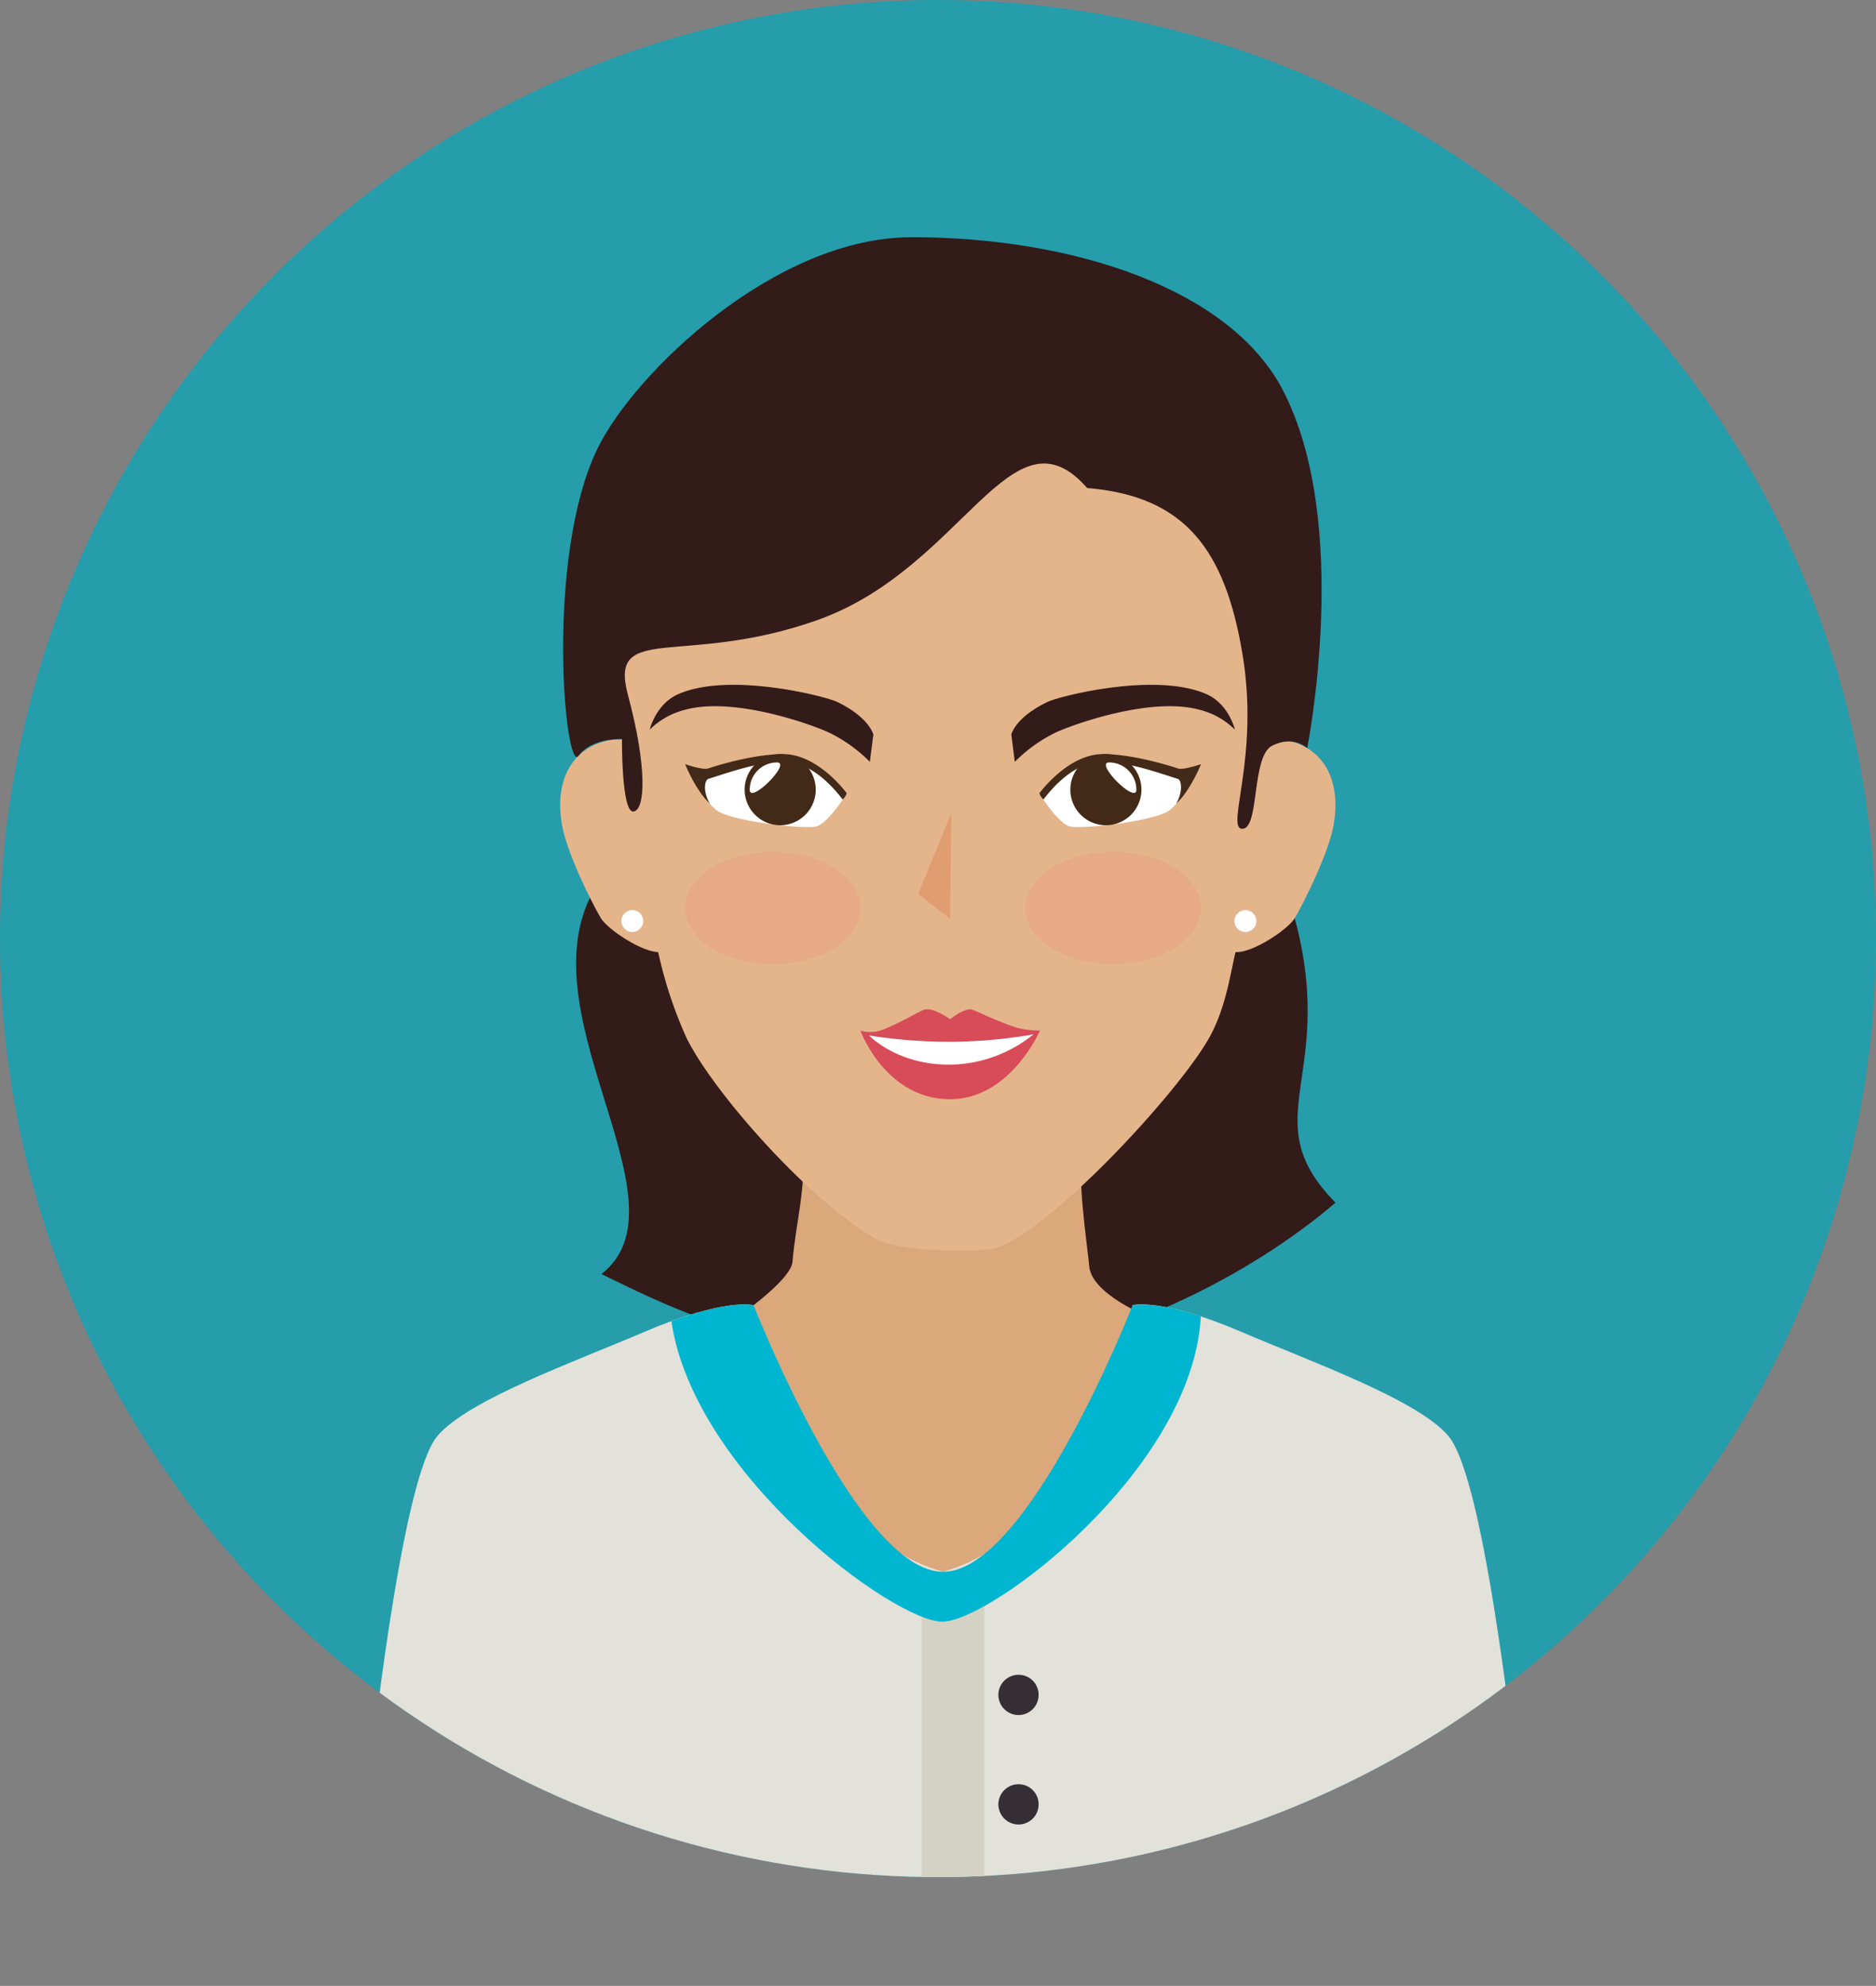 <svg xmlns="http://www.w3.org/2000/svg" xmlns:xlink="http://www.w3.org/1999/xlink" viewBox="0 0 344.16 364.1"><rect x="0" y="0" width="344.16" height="364.1" fill="#808080" stroke="none"/><defs><style>.cls-1{fill:#259dab;}.cls-2{clip-path:url(#clip-path);}.cls-3{fill:#331b19;}.cls-4{fill:#dba87b;}.cls-5{fill:#e4b58b;}.cls-6{fill:#e2e1da;}.cls-7{fill:#fff;}.cls-8{fill:#d4d2c4;}.cls-9{fill:#352e35;}.cls-10{fill:#00b5cf;}.cls-11{fill:#432918;}.cls-12{fill:#e09d72;}.cls-13{fill:#d84b58;}.cls-14{fill:#f08375;opacity:0.2;}</style><clipPath id="clip-path"><path class="cls-1" d="M344.16,172.08A172.08,172.08,0,1,1,172.08,0,172.08,172.08,0,0,1,344.16,172.08Z"/></clipPath></defs><g id="Layer_2" data-name="Layer 2"><g id="Capa_1" data-name="Capa 1"><path class="cls-1" d="M344.16,172.08A172.08,172.08,0,1,1,172.08,0,172.08,172.08,0,0,1,344.16,172.08Z"/><g class="cls-2"><path class="cls-3" d="M108.22,164.59c-11,22.92,18.46,56.24,2.12,69,7.45,3.52,32.42,17.31,64.4,15.69S233.28,230.63,245,220.5c-15.42-15.68.92-23.19-7.88-53.59"/><path class="cls-4" d="M208.73,240.51l-3.38,44.12-26.17,22.43-23.52-15.68-26.18-45.89s15.56-9.82,15.91-14.16c.6-7.47,2.61-13.49,1.77-21.3-1.53-14.27,53.87-15.24,51.44-.43-1.07,6.45.8,18,1.23,22.6S208.73,240.51,208.73,240.51Z"/><path class="cls-5" d="M233.1,131.81a283.89,283.89,0,0,1-6.43,42.74c-1,4.12-1.76,10.1-4.74,15.54-5.68,10.33-30.77,37.25-40.14,38.91-3.31.58-16.91.46-20.94-1.79-12.43-6.94-30.34-27.36-35-37.12a79,79,0,0,1-5.09-15.46,298.69,298.69,0,0,1-6.37-42.82c-3.72-45.73,26.58-66,59.36-66S236.8,86.07,233.1,131.81Z"/><path class="cls-5" d="M244.69,151.07c-.84,5.1-5.26,14-7.15,17.24-1.28,2.16-7.92,6.51-10.88,6.24s-1.82-8.24-2.91-10.94-1.54-8.44-1.4-14.63c.24-10.08,6.36-14,12.53-13.41S246.32,141.12,244.69,151.07Z"/><path class="cls-5" d="M103.07,151.07c.84,5.1,5.25,14,7.14,17.24,1.29,2.16,7.93,6.51,10.88,6.24s1.83-8.24,2.92-10.94,1.54-8.44,1.39-14.63c-.24-10.08-6.35-14-12.52-13.41S101.43,141.12,103.07,151.07Z"/><path class="cls-3" d="M119.19,133.78s1.1-4.64,5.15-6.47c9.31-4.19,27,.32,29.21,1.37,5.94,2.85,6.67,6,6.67,6l-.64,5a27.38,27.38,0,0,0-7.46-5.35c-2.32-1.14-17.18-6.73-26.42-4.2A14.1,14.1,0,0,0,119.19,133.78Z"/><path class="cls-3" d="M226.55,133.78s-1.09-4.64-5.13-6.47c-9.32-4.19-27,.32-29.21,1.37-6,2.85-6.68,6-6.68,6l.64,5a27.42,27.42,0,0,1,7.45-5.35c2.33-1.14,17.19-6.73,26.43-4.2A14,14,0,0,1,226.55,133.78Z"/><path class="cls-3" d="M114.1,135.52S114,149,116.19,148.79s2.6-8-1-21.41,10.25-5,34.79-13.7c26.82-9.53,35.57-40.08,49.47-24.2,18,1.47,25.28,11.35,28.48,30.38s-3.2,32.16,0,32.09,1.58-13.32,5.5-15.26,6.38.48,6.38.48,8.34-41.48-4.61-65.91C225.51,53,197,43.49,167.23,43.49c-25.06,0-50.92,24.93-57.64,38.8-9.65,19.93-5.94,59.67-3.46,56.29S114.1,135.52,114.1,135.52Z"/><path class="cls-6" d="M282.29,364.1c-4.09-43.76-10-93.07-16.58-100.82-5.61-6.65-25.27-13.65-38-19.1-14.75-6.32-19.95-4.88-19.95-4.88s-7.1,41-34.77,48.88c-27.66-7.86-34.75-48.88-34.75-48.88s-5.21-1.44-20,4.88c-12.72,5.45-32.38,12.45-38,19.1C73.76,271,67.81,320.34,63.72,364.1Z"/><path class="cls-7" d="M118,168.87a2,2,0,1,1-2-2A2,2,0,0,1,118,168.87Z"/><path class="cls-7" d="M230.47,168.87a2,2,0,1,1-2-2A2,2,0,0,1,230.47,168.87Z"/><rect class="cls-8" x="169.11" y="291.88" width="11.45" height="54.23"/><path class="cls-9" d="M190.54,310.74a3.69,3.69,0,1,1-3.68-3.68A3.68,3.68,0,0,1,190.54,310.74Z"/><path class="cls-9" d="M190.54,330.82a3.69,3.69,0,1,1-3.68-3.69A3.68,3.68,0,0,1,190.54,330.82Z"/><path class="cls-10" d="M220.3,241.35c-9.13-3-12.53-2-12.53-2S188.66,288.18,173,288.18s-34.75-48.88-34.75-48.88-4-1.11-15.08,2.94c4.14,28.08,40.82,55.08,49.7,55.08S218.78,269.45,220.3,241.35Z"/><path class="cls-7" d="M127.34,141.71a13.29,13.29,0,0,0,3.84,6.63c2.43,2.29,17.23,3.83,18.79,3.12,2.33-1,5.37-6,5.37-6s-5.21-7.17-11.64-7.17S127.34,141.71,127.34,141.71Z"/><path class="cls-11" d="M143.7,139.66c-4.64,0-10.51,2.14-13.74,3.14-.75.23-1,2.43.27,4.54-2.64-2.43-4.54-7.24-4.54-7.24s3.17,1.12,4.2.79c3.09-1,9-2.63,13.81-2.63,6.43,0,11.64,7.17,11.64,7.17a2.68,2.68,0,0,1-.75,1.15C153.44,145.13,149.27,139.66,143.7,139.66Z"/><path class="cls-11" d="M136.61,144.78a6.52,6.52,0,1,0,6.52-6.52A6.51,6.51,0,0,0,136.61,144.78Z"/><path class="cls-7" d="M137.54,144.79c0,2.75,7.75-5,5-5A5,5,0,0,0,137.54,144.79Z"/><polygon class="cls-12" points="174.31 168.51 168.46 163.88 174.53 149 174.31 168.51"/><path class="cls-13" d="M174.3,201.53c-11.88,0-16.46-12.58-16.46-12.58a6.53,6.53,0,0,0,3.44.06c3.14-1,7.3-3.62,8.36-3.91,1.58-.45,4.67,1.76,4.67,1.76s2.71-2.16,4-1.76c.88.27,4.93,2.3,8.32,3.35a17.17,17.17,0,0,0,4.15.5S185.37,201.53,174.3,201.53Z"/><path class="cls-7" d="M174.16,195.2c-9.73,0-14.71-5.35-14.71-5.35A93.54,93.54,0,0,0,174.31,191a89.72,89.72,0,0,0,15.29-1.36A24.78,24.78,0,0,1,174.16,195.2Z"/><path class="cls-14" d="M157.89,166.48c0,5.69-7.21,10.31-16.1,10.31s-16.1-4.62-16.1-10.31,7.21-10.32,16.1-10.32S157.89,160.77,157.89,166.48Z"/><path class="cls-7" d="M218.68,141.71a13.19,13.19,0,0,1-3.84,6.63c-2.43,2.29-17.23,3.83-18.79,3.12-2.34-1-5.37-6-5.37-6s5.21-7.17,11.63-7.17S218.68,141.71,218.68,141.71Z"/><path class="cls-11" d="M202.31,139.66c4.65,0,10.52,2.14,13.76,3.14.73.23.94,2.43-.29,4.54,2.64-2.43,4.55-7.24,4.55-7.24s-3.18,1.12-4.21.79c-3.09-1-9-2.63-13.81-2.63-6.42,0-11.63,7.17-11.63,7.17a2.61,2.61,0,0,0,.74,1.15C192.57,145.13,196.74,139.66,202.31,139.66Z"/><path class="cls-11" d="M209.4,144.78a6.52,6.52,0,1,1-6.52-6.52A6.52,6.52,0,0,1,209.4,144.78Z"/><path class="cls-7" d="M208.47,144.79c0,2.75-7.75-5-5-5A5,5,0,0,1,208.47,144.79Z"/><path class="cls-14" d="M188.12,166.48c0,5.69,7.21,10.31,16.11,10.31s16.1-4.62,16.1-10.31-7.21-10.32-16.1-10.32S188.12,160.77,188.12,166.48Z"/></g></g></g></svg>
